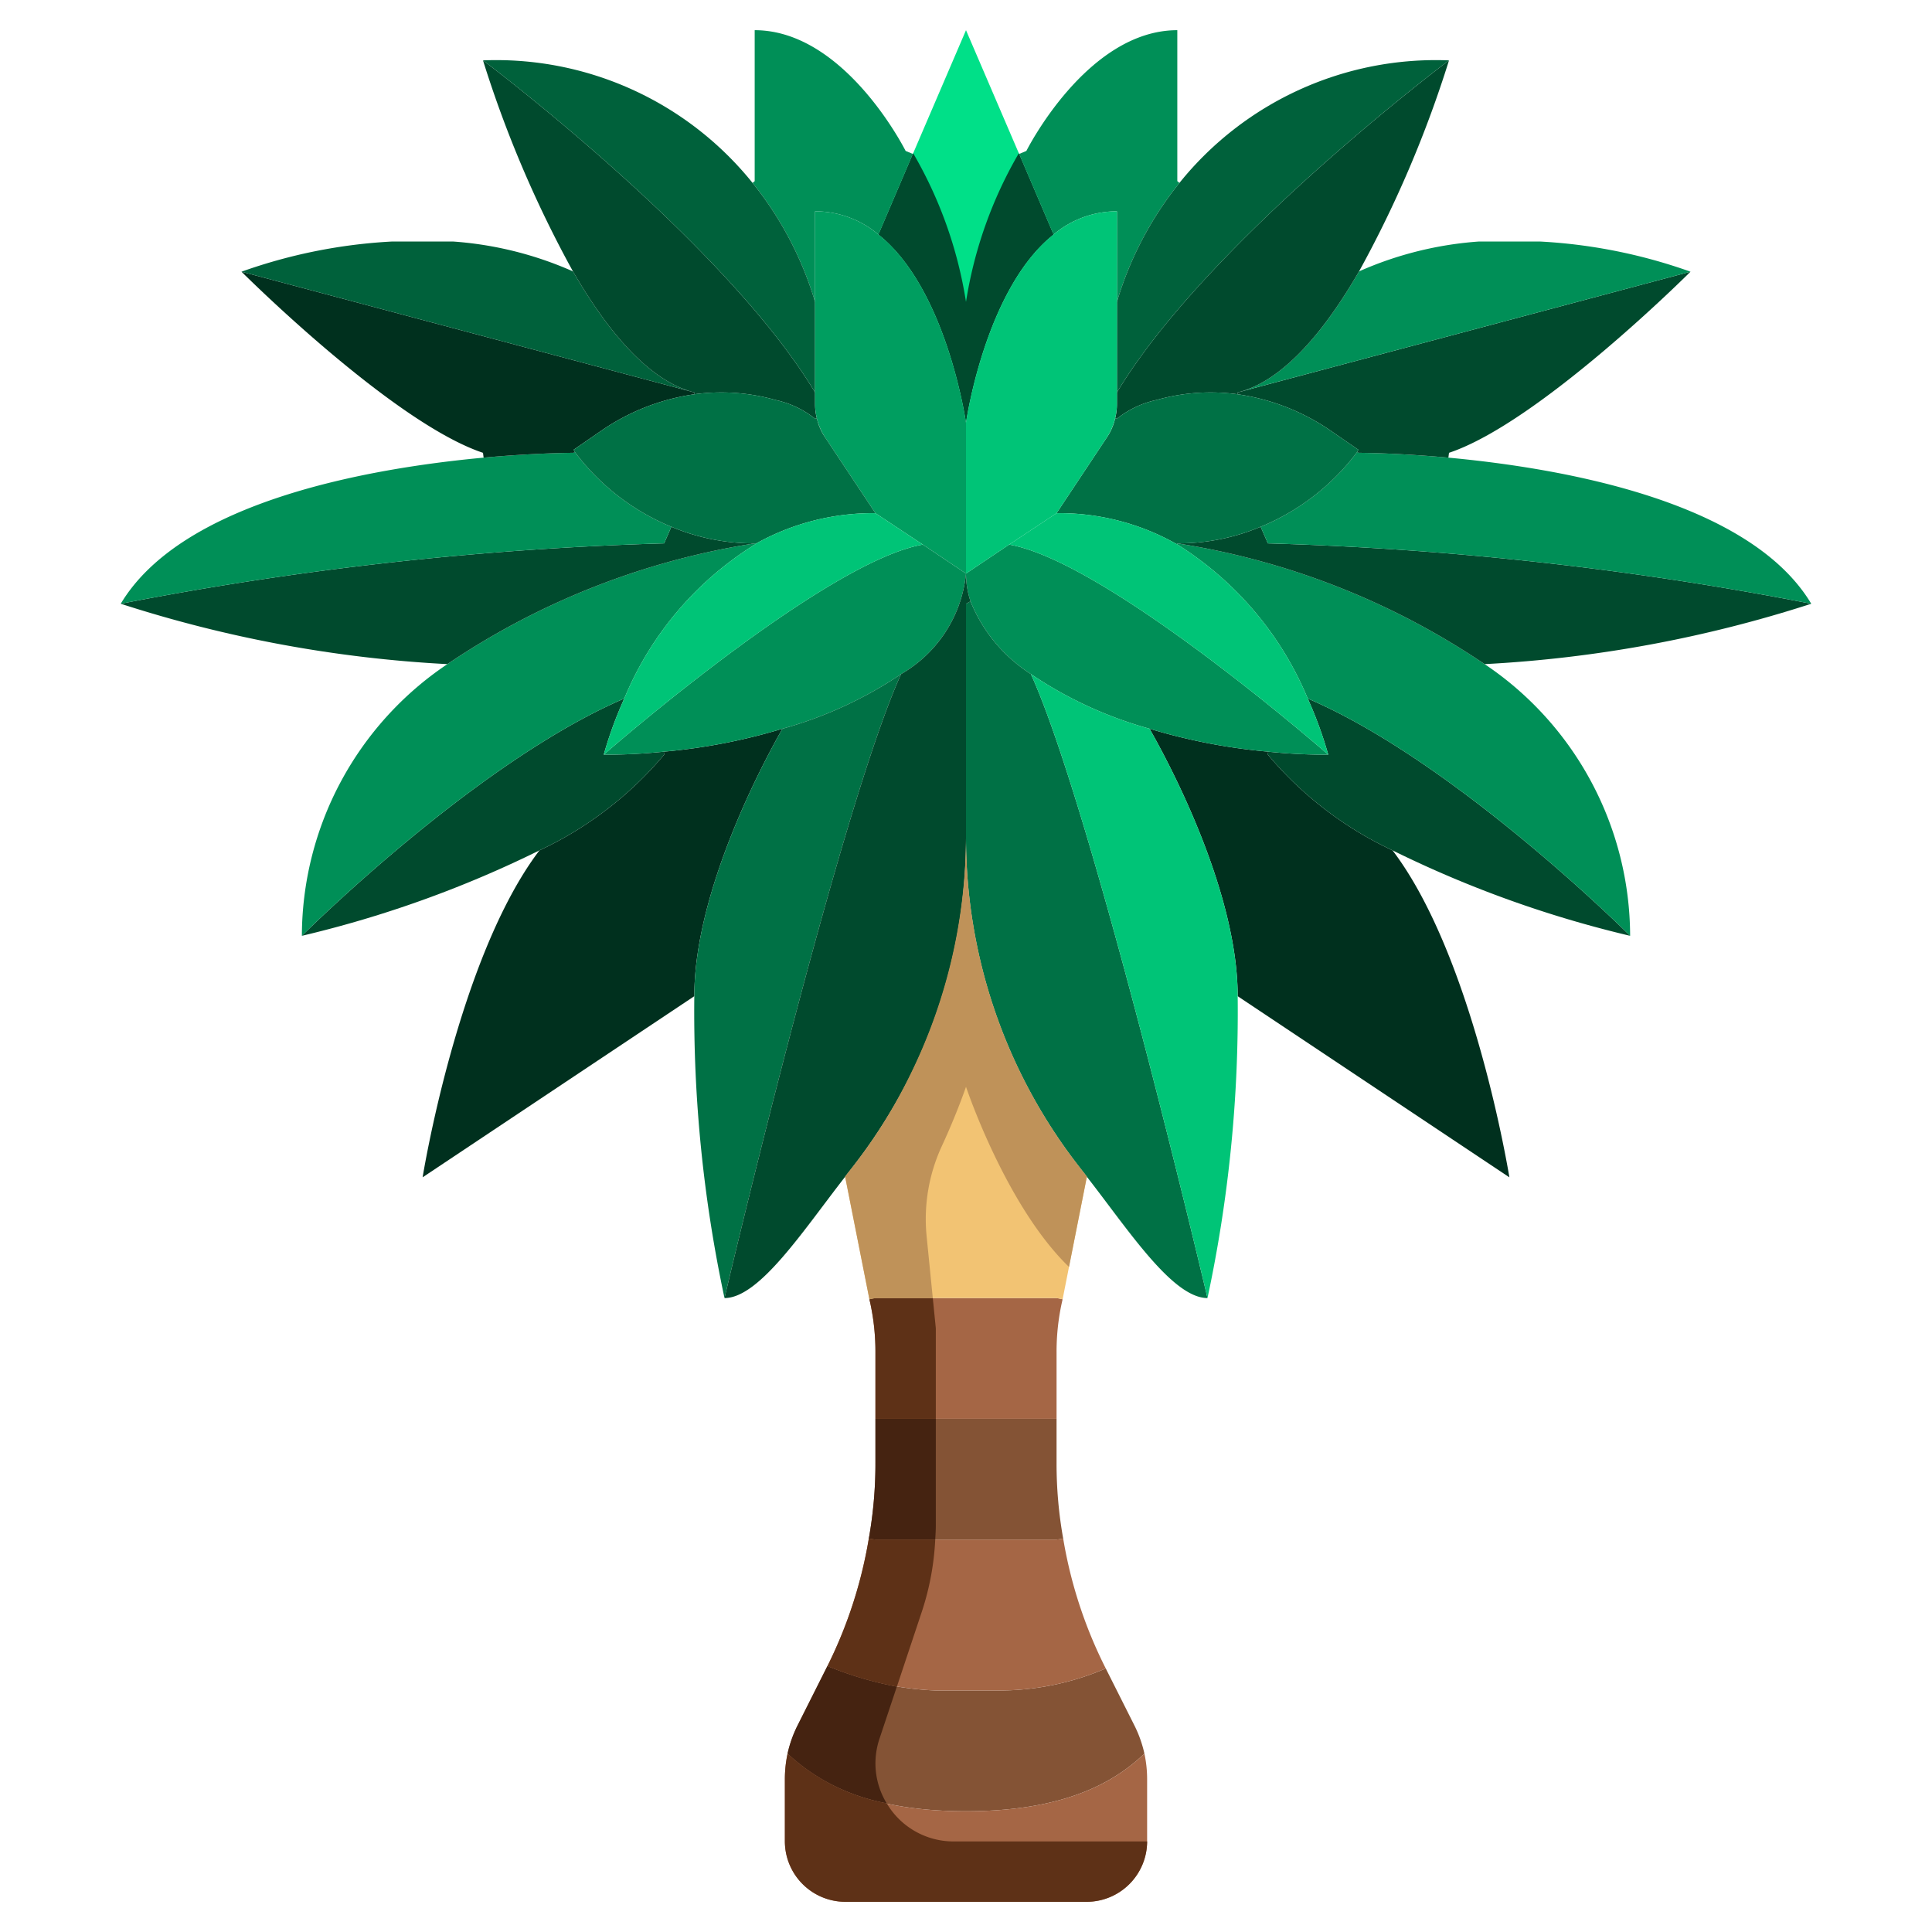 <svg xmlns="http://www.w3.org/2000/svg" viewBox="0 0 64 64"><g id="_17-tree" data-name="17-tree"><path d="M37.58,57.16a3.97,3.97,0,0,1,.33.93C36.9,59.06,35.23,60,32,60s-4.9-.94-5.91-1.91a3.97,3.97,0,0,1,.33-.93l.99-1.97A10.14,10.14,0,0,0,31,56h2a8.986,8.986,0,0,0,3.63-.73Z" style="fill:#845335"/><path d="M35,48.46a14.108,14.108,0,0,0,.22,2.51L35,51H29l-.22-.03A14.108,14.108,0,0,0,29,48.46V47h6Z" style="fill:#845335"/><path d="M32,60c3.23,0,4.9-.94,5.91-1.91a4.022,4.022,0,0,1,.09.85V61a2.006,2.006,0,0,1-2,2H28a2.006,2.006,0,0,1-2-2V58.94a4.022,4.022,0,0,1,.09-.85C27.1,59.06,28.77,60,32,60Z" style="fill:#a56645"/><path d="M36.58,55.17l.05.1A8.986,8.986,0,0,1,33,56H31a10.14,10.14,0,0,1-3.59-.81l.01-.02a14.964,14.964,0,0,0,1.36-4.2L29,51h6l.22-.03A14.964,14.964,0,0,0,36.58,55.17Z" style="fill:#a56645"/><path d="M35.16,43.22A7.606,7.606,0,0,0,35,44.79V47H29V44.79a7.606,7.606,0,0,0-.16-1.57l-.04-.18L29,43h6l.2.04Z" style="fill:#a56645"/><path d="M36,39l-.8,4.04L35,43H29l-.2.04L28,39l-.01-.01c.06-.09.13-.17.19-.25A17.734,17.734,0,0,0,32,27.66a17.734,17.734,0,0,0,3.82,11.08c.06.08.13.16.19.25Z" style="fill:#f2c373"/><path d="M25.92,24.14C25.45,24.96,23,29.39,23,33l-9,6s1.17-7.28,3.87-10.83A12.072,12.072,0,0,0,22,25l-.01-.1A19.406,19.406,0,0,0,25.92,24.14Z" style="fill:#00301e"/><path d="M50,39l-9-6c0-3.61-2.45-8.04-2.92-8.86a19.406,19.406,0,0,0,3.93.76L42,25a12.072,12.072,0,0,0,4.13,3.17C48.83,31.72,50,39,50,39Z" style="fill:#00301e"/><path d="M44,25a13.108,13.108,0,0,0-.68-1.86C48.25,25.25,54,31,54,31a36.907,36.907,0,0,1-7.87-2.83A12.072,12.072,0,0,1,42,25l.01-.1A18.807,18.807,0,0,0,44,25Z" style="fill:#004a2d"/><path d="M17.87,28.17A36.907,36.907,0,0,1,10,31s5.75-5.75,10.68-7.86A13.108,13.108,0,0,0,20,25a18.807,18.807,0,0,0,1.99-.1L22,25A12.072,12.072,0,0,1,17.87,28.17Z" style="fill:#004a2d"/><path d="M14.82,22A25.044,25.044,0,0,1,25,18l.02.02v.01a10.907,10.907,0,0,0-4.34,5.11C15.75,25.25,10,31,10,31A10.869,10.869,0,0,1,14.82,22Z" style="fill:#008f57"/><path d="M39,18a25.044,25.044,0,0,1,10.18,4A10.869,10.869,0,0,1,54,31s-5.75-5.75-10.68-7.86a10.985,10.985,0,0,0-4.33-5.11Z" style="fill:#008f57"/><path d="M42,18a110.545,110.545,0,0,1,18,2,42.294,42.294,0,0,1-10.82,2A25.044,25.044,0,0,0,39,18a7.027,7.027,0,0,0,2.76-.55Z" style="fill:#004a2d"/><path d="M25,18a25.044,25.044,0,0,0-10.18,4A42.294,42.294,0,0,1,4,20a110.545,110.545,0,0,1,18-2l.24-.55A7.027,7.027,0,0,0,25,18Z" style="fill:#004a2d"/><path d="M19.04,14.97a7.613,7.613,0,0,0,3.2,2.48L22,18A110.545,110.545,0,0,0,4,20c2.04-3.41,8.26-4.49,12.02-4.84C17.78,15,19,15,19,15Z" style="fill:#008f57"/><path d="M60,20a110.545,110.545,0,0,0-18-2l-.24-.55a7.613,7.613,0,0,0,3.2-2.48L45,15s1.22,0,2.98.16C51.74,15.51,57.96,16.59,60,20Z" style="fill:#008f57"/><path d="M44.96,14.97A.222.222,0,0,1,45,14.9l-.9-.62a7.248,7.248,0,0,0-3.11-1.22L41,13,56,9s-5,5-8,6l-.02.16C46.22,15,45,15,45,15Z" style="fill:#004a2d"/><path d="M8,9l15,4,.01.06a7.248,7.248,0,0,0-3.11,1.22l-.9.62a.222.222,0,0,1,.04.07L19,15s-1.22,0-2.98.16L16,15C13,14,8,9,8,9Z" style="fill:#00301e"/><path d="M23,13,8,9a17.574,17.574,0,0,1,5-1h2a11.836,11.836,0,0,1,3.98.99C20.1,10.93,21.48,12.62,23,13Z" style="fill:#00613b"/><path d="M56,9,41,13c1.52-.38,2.9-2.07,4.02-4.01A11.836,11.836,0,0,1,49,8h2A17.574,17.574,0,0,1,56,9Z" style="fill:#008f57"/><path d="M27,7v3a11.518,11.518,0,0,0-2.07-3.94L25,6V1c3,0,5,4,5,4l.24.1L29.1,7.77A3.246,3.246,0,0,0,27,7Z" style="fill:#008f57"/><path d="M39.07,6.06A11.518,11.518,0,0,0,37,10V7a3.246,3.246,0,0,0-2.1.77L33.76,5.1,34,5s2-4,5-4V6Z" style="fill:#008f57"/><path d="M33.76,5.1,34.9,7.77C32.63,9.57,32,14,32,14s-.63-4.43-2.9-6.23L30.24,5.1,32,1Z" style="fill:#00e088"/><path d="M33.75,5.077A14.12,14.12,0,0,0,32,10a14.12,14.12,0,0,0-1.75-4.923l-.01.023L29.1,7.77C31.37,9.57,32,14,32,14s.63-4.43,2.9-6.23L33.76,5.1Z" style="fill:#004a2d"/><path d="M23,13c-1.52-.38-2.9-2.07-4.02-4.01A37.9,37.9,0,0,1,16,2s8,6,11,11v.39a1.835,1.835,0,0,0,.06.47l-.06.01a3.186,3.186,0,0,0-1.31-.62,6.576,6.576,0,0,0-2.68-.19Z" style="fill:#004a2d"/><path d="M45.02,8.99C43.9,10.93,42.52,12.62,41,13l-.01.06a6.576,6.576,0,0,0-2.68.19,3.186,3.186,0,0,0-1.31.62l-.06-.01a1.835,1.835,0,0,0,.06-.47V13C40,8,48,2,48,2A37.9,37.9,0,0,1,45.02,8.99Z" style="fill:#004a2d"/><path d="M27,10v3C24,8,16,2,16,2a10.9,10.9,0,0,1,8.93,4.06A11.518,11.518,0,0,1,27,10Z" style="fill:#00613b"/><path d="M48,2S40,8,37,13V10a11.518,11.518,0,0,1,2.07-3.94A10.9,10.9,0,0,1,48,2Z" style="fill:#00613b"/><path d="M32,14v5l-1.43-.96L29,17l-1.66-2.5A2.061,2.061,0,0,1,27,13.39V7a3.246,3.246,0,0,1,2.1.77C31.37,9.57,32,14,32,14Z" style="fill:#009e60"/><path d="M27.34,14.5,29,17a7.956,7.956,0,0,0-3.98,1.02L25,18a7.027,7.027,0,0,1-2.76-.55,7.613,7.613,0,0,1-3.2-2.48A.222.222,0,0,0,19,14.9l.9-.62a7.248,7.248,0,0,1,3.11-1.22,6.576,6.576,0,0,1,2.68.19,3.186,3.186,0,0,1,1.31.62l.06-.01A1.838,1.838,0,0,0,27.34,14.5Z" style="fill:#007145"/><path d="M45,14.9a.222.222,0,0,0-.04.07,7.613,7.613,0,0,1-3.2,2.48A7.027,7.027,0,0,1,39,18l-.01.03A7.9,7.9,0,0,0,35,17l1.66-2.5a1.838,1.838,0,0,0,.28-.64l.06.01a3.186,3.186,0,0,1,1.31-.62,6.576,6.576,0,0,1,2.68-.19,7.248,7.248,0,0,1,3.11,1.22Z" style="fill:#007145"/><path d="M32,19a4.333,4.333,0,0,1-2.15,3.33,13.369,13.369,0,0,1-3.93,1.81,19.406,19.406,0,0,1-3.93.76A18.807,18.807,0,0,1,20,25s7.3-6.39,10.57-6.96Z" style="fill:#008f57"/><path d="M33.43,18.04C36.7,18.61,44,25,44,25a18.807,18.807,0,0,1-1.99-.1,19.406,19.406,0,0,1-3.93-.76,13.369,13.369,0,0,1-3.93-1.81,5.145,5.145,0,0,1-2-2.41A2.906,2.906,0,0,1,32,19Z" style="fill:#008f57"/><path d="M34.15,22.33C36.2,26.84,40,43,40,43c-1.16,0-2.63-2.27-3.99-4.01-.06-.09-.13-.17-.19-.25A17.734,17.734,0,0,1,32,27.66V20l.15-.08A5.145,5.145,0,0,0,34.15,22.33Z" style="fill:#007145"/><path d="M29.85,22.33C27.8,26.84,24,43,24,43a45.364,45.364,0,0,1-1-10c0-3.61,2.45-8.04,2.92-8.86A13.369,13.369,0,0,0,29.85,22.33Z" style="fill:#007145"/><path d="M32,20v7.66a17.734,17.734,0,0,1-3.82,11.08c-.06.08-.13.16-.19.25C26.63,40.73,25.16,43,24,43c0,0,3.8-16.16,5.85-20.67A4.333,4.333,0,0,0,32,19a2.906,2.906,0,0,0,.15.92Z" style="fill:#004a2d"/><path d="M41,33a45.364,45.364,0,0,1-1,10s-3.8-16.16-5.85-20.67a13.369,13.369,0,0,0,3.93,1.81C38.55,24.96,41,29.39,41,33Z" style="fill:#00c477"/><path d="M20.68,23.14a10.907,10.907,0,0,1,4.34-5.11v-.01A7.956,7.956,0,0,1,29,17l1.57,1.04C27.3,18.61,20,25,20,25A13.108,13.108,0,0,1,20.68,23.14Z" style="fill:#00c477"/><path d="M43.32,23.14A13.108,13.108,0,0,1,44,25s-7.3-6.39-10.57-6.96L35,17a7.9,7.9,0,0,1,3.99,1.03A10.985,10.985,0,0,1,43.32,23.14Z" style="fill:#00c477"/><path d="M37,7v6.39a2.061,2.061,0,0,1-.34,1.11L35,17l-1.57,1.04L32,19V14s.63-4.43,2.9-6.23A3.246,3.246,0,0,1,37,7Z" style="fill:#00c477"/><path d="M29,58.419a2.6,2.6,0,0,1,.132-.816l.577-1.73a11.964,11.964,0,0,1-2.3-.683l-.99,1.97a3.97,3.97,0,0,0-.33.93,6.577,6.577,0,0,0,3.282,1.645A2.553,2.553,0,0,1,29,58.419Z" style="fill:#452311"/><path d="M30.981,51c.008-.153.019-.307.019-.461V47H29v1.46a14.108,14.108,0,0,1-.22,2.51L29,51Z" style="fill:#452311"/><path d="M29.372,59.735A6.577,6.577,0,0,1,26.09,58.09a4.022,4.022,0,0,0-.09.85V61a2.006,2.006,0,0,0,2,2h8a2.006,2.006,0,0,0,2-2H31.581A2.57,2.57,0,0,1,29.372,59.735Z" style="fill:#5e3117"/><path d="M30.538,53.386A8.985,8.985,0,0,0,30.981,51H29l-.22-.03a14.964,14.964,0,0,1-1.36,4.2l-.01.02a11.964,11.964,0,0,0,2.3.683Z" style="fill:#5e3117"/><path d="M31,44l-.1-1H29l-.2.04.04.18A7.606,7.606,0,0,1,29,44.79V47h2Z" style="fill:#5e3117"/><path d="M35.82,38.74A17.734,17.734,0,0,1,32,27.66a17.981,17.981,0,0,1-1.841,7.929A17.106,17.106,0,0,1,28.18,38.74c-.06.08-.13.16-.19.25L28,39l.588,2.969L28.8,43.04,29,43h1.9l-.206-2.065a5.755,5.755,0,0,1,.51-2.979C31.716,36.846,32,36,32,36s1.315,3.944,3.412,5.969L36,39l.01-.01C35.95,38.9,35.88,38.82,35.82,38.74Z" style="fill:#bf9259"/></g></svg>